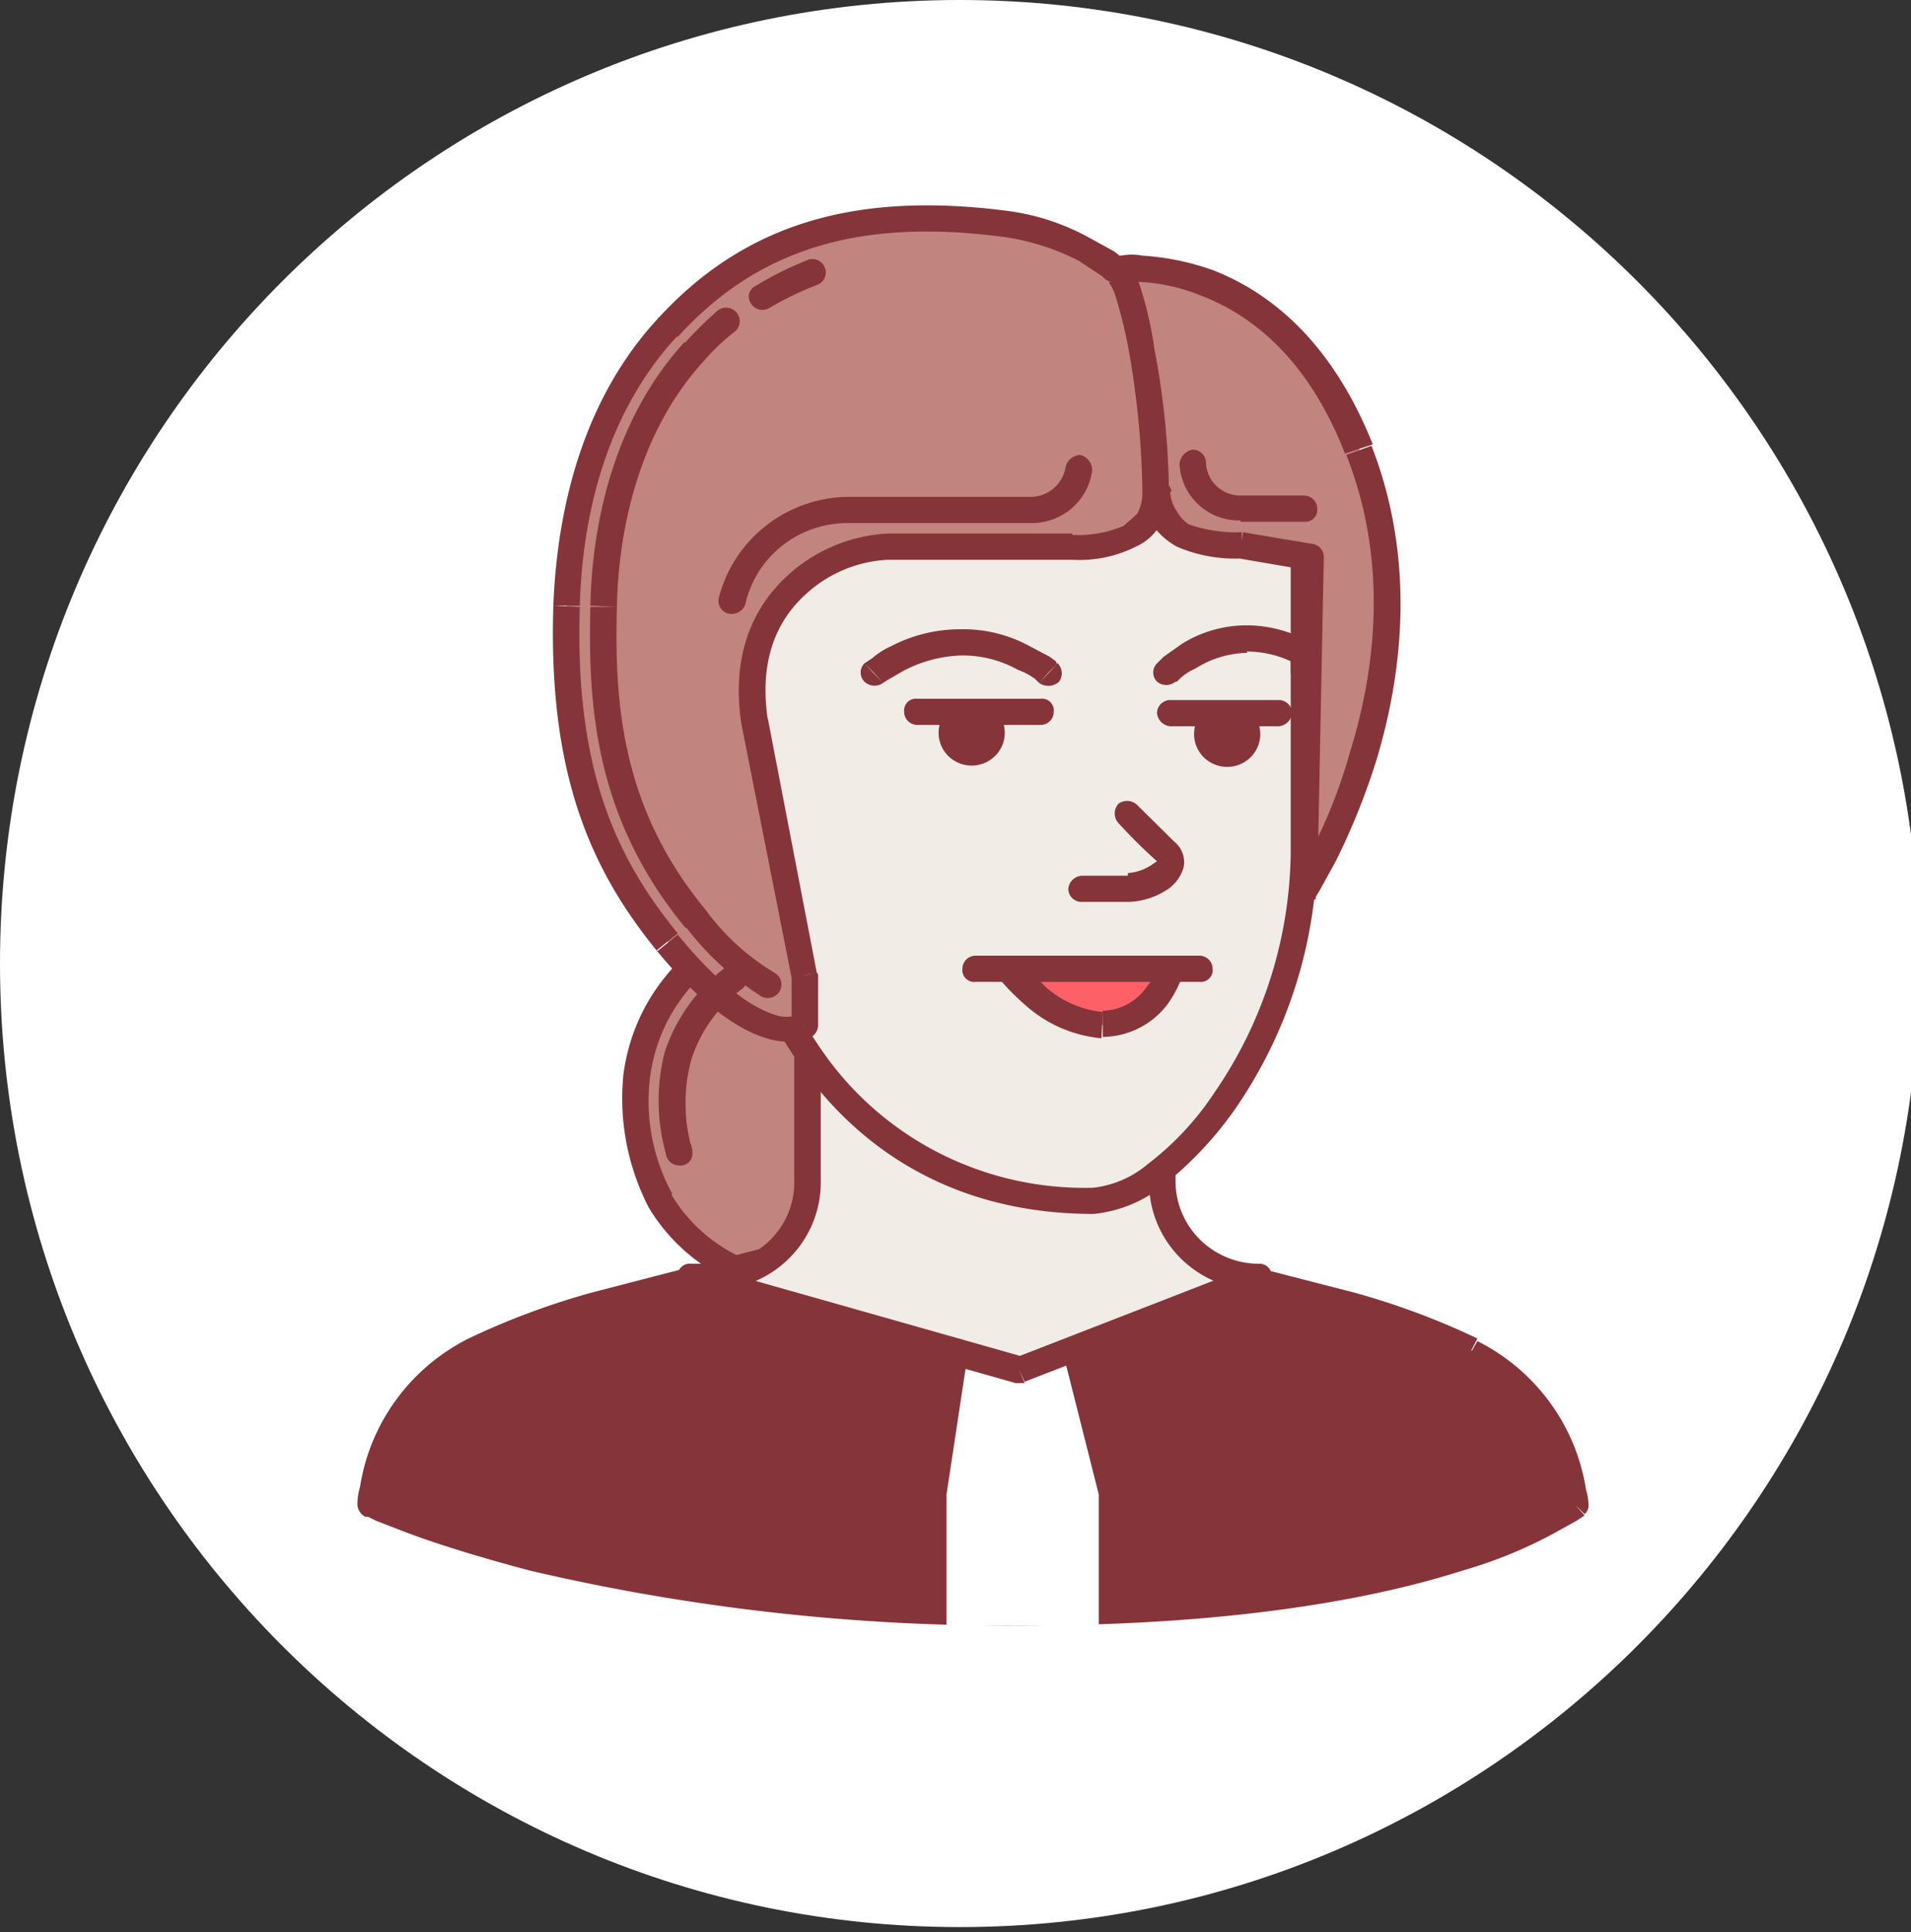 <?xml version="1.0" encoding="utf-8"?>
<svg viewBox="0 0 145.8 147.4" xmlns="http://www.w3.org/2000/svg" xmlns:xlink="http://www.w3.org/1999/xlink">
  <rect x="0" y="0" width="145.8" height="147.4" fill="#333333" stroke="none"/>
  <defs>
    <style>.cls-1{fill:#fff;}.cls-2{fill:#c1847e;}.cls-3{fill:#85353a;}.cls-4{fill:#fff;}.cls-5{fill:#f2ece6;}.cls-6{fill:#fe6067;}</style>
    <symbol id="head11" data-name="head11" viewBox="0 0 145 147">
      <path id="path40_fill" data-name="path40 fill" class="cls-1" d="M145,73.5c0,40.6-32.5,73.5-72.5,73.5S0,114.1,0,73.5,32.5,0,72.5,0,145,32.9,145,73.5Z"/>
      <path id="path41_fill" data-name="path41 fill" class="cls-2" d="M77.9,74.7a13.1,13.1,0,0,1-4.5,18.1l-5.5,3.3a13,13,0,0,1-18-4.5c-1.9-3.3-5.3-15,7.4-21.4S76.2,71.7,77.9,74.7Z"/>
      <path id="path42_stroke" data-name="path42 stroke" class="cls-3" d="M77.9,74.7l-.8.5h0ZM73.4,92.8l.6.9h0Zm-5.5,3.3-.5-.8h0Zm-18-4.5-.9.5h0Zm7.4-21.4-.4-.9Zm19.8,5A12.3,12.3,0,0,1,72.9,92L74,93.7a14.4,14.4,0,0,0,4.8-19.5ZM72.9,92l-5.5,3.3,1,1.7L74,93.7Zm-5.5,3.3a12.1,12.1,0,0,1-16.7-4.2l-1.7,1A14.1,14.1,0,0,0,68.4,97l-1-1.7ZM50.8,91.1a14.9,14.9,0,0,1-1.7-8.9c.5-3.8,2.6-8.1,8.7-11.1l-.9-1.8c-6.7,3.4-9.2,8.2-9.8,12.6A18.3,18.3,0,0,0,49,92.1l1.7-1Zm7-20c5.7-2.8,10.1-2.4,13.3-1.1a13.3,13.3,0,0,1,6,5.2l1.7-1a15.4,15.4,0,0,0-7-6c-3.7-1.6-8.7-1.9-14.9,1.1l.9,1.8Z"/>
      <path id="path1_fill" data-name="path1 fill" class="cls-3" d="M73.3,92.6s30.2,6.2,37.8,10.4a14.8,14.8,0,0,1,7.9,11.8s-9.4,8.2-42,8.2-49-8.2-49-8.2A14.8,14.8,0,0,1,35.9,103C43.6,98.8,73.3,92.6,73.3,92.6Z"/>
      <path id="path2_stroke" data-name="path2 stroke" class="cls-3" d="M73.3,92.6l.2-1h-.4ZM119,114.8l.7.7a.9.9,0,0,0,.3-.7Zm-91,0H27a1.1,1.1,0,0,0,.6.9ZM35.9,103l-.5-.9h0ZM73.3,92.6l-.2,1h.1l1.2.2,14.7,3.4c4.3,1,8.7,2.2,12.6,3.4a47.6,47.6,0,0,1,9,3.3l.9-1.8a56.2,56.2,0,0,0-9.3-3.5L89.6,95.3c-5.3-1.3-10.6-2.6-16-3.7h-.1l-.2,1Zm37.4,11.3a13.5,13.5,0,0,1,6.3,6.9,16.1,16.1,0,0,1,.9,2.9c0,.3.1.7.1,1.1h2a5,5,0,0,0-.2-1.2,15.3,15.3,0,0,0-8.2-11.3Zm8.3,10.9-.6-.8h-.1l-.3.3-1.5.9a37,37,0,0,1-6.6,2.7C103.6,120,93.2,122,77,122v2c16.4,0,27-2.1,33.5-4.2a34.2,34.2,0,0,0,7-2.9l1.6-.9.6-.4h0ZM77,122c-16.2,0-28.4-2-36.5-4.1a74.4,74.4,0,0,1-9.1-2.8l-2.2-.9-.8-.3-.4.9-.4.9h.2l.6.3,2.3.9c2.1.8,5.2,1.8,9.3,2.9A157,157,0,0,0,77,124v-2Zm-49-7.2h1v-.3c0-.2.1-.4.1-.8a21.8,21.8,0,0,1,.9-2.9,13.5,13.5,0,0,1,6.3-6.9l-.9-1.8a15.3,15.3,0,0,0-8.2,11.3,5,5,0,0,0-.2,1.2v.2h1Zm8.3-10.9a50.5,50.5,0,0,1,9-3.3c3.8-1.2,8.3-2.4,12.4-3.4s10.5-2.5,15.8-3.6h0l-.2-1-.2-1H73l-1.2.3c-4.8,1-9.7,2.2-14.5,3.4L44.7,98.6a56.2,56.2,0,0,0-9.3,3.5Z"/>
      <path id="path43_fill" data-name="path43 fill" class="cls-4" d="M80.5,104H73l-1.5,10v10H83V114Z"/>
      <path id="path44_fill" data-name="path44 fill" class="cls-5" d="M77,104.5,52.2,97.4h1.6A7.2,7.2,0,0,0,61,90.1V58.9H87.8V90.1a7.3,7.3,0,0,0,7.3,7.3"/>
      <path id="path45_stroke" data-name="path45 stroke" class="cls-3" d="M77,104.5l-.3,1h.7ZM52.2,97.4v-1a.9.9,0,0,0-1,1,1.2,1.2,0,0,0,.7,1l.3-1ZM61,58.9v-1a1,1,0,0,0-1,1Zm26.8,0h1a1,1,0,0,0-1-1Zm7.3,38.5.4.9A1,1,0,0,0,96,97a.9.9,0,0,0-.9-.6v1Zm-17.8,6.1L52.5,96.4l-.6,2,24.8,7.1ZM52.2,98.4h1.6v-2H52.2Zm1.6,0A8.2,8.2,0,0,0,62,90.1H60a6.2,6.2,0,0,1-6.2,6.3v2ZM62,90.1V58.9H60V90.1ZM61,59.9H87.8v-2H61v2Zm25.8-1V90.1h2V58.9Zm0,31.2a8.2,8.2,0,0,0,8.3,8.3v-2a6.3,6.3,0,0,1-6.3-6.3Zm-9.4,15.3,18.1-7.1-.8-1.8-18.1,7.1.8,1.8Z"/>
      <path id="path46_fill" data-name="path46 fill" class="cls-5" d="M54,38V60.8c0,12.1,7.4,31,27.7,31,5.3,0,15.8-11.1,15.8-27V38Z"/>
      <path id="path47_stroke" data-name="path47 stroke" class="cls-3" d="M98.5,37.7h1v-1h-1Zm-44.6,0V60.5h2V37.7Zm0,22.8a37,37,0,0,0,6.5,20.7c4.5,6.5,11.7,11.4,22.2,11.4v-2A24,24,0,0,1,62,80a34.8,34.8,0,0,1-6.1-19.5ZM82.6,92.6a9.9,9.9,0,0,0,5.3-2.2,27.8,27.8,0,0,0,5.4-5.8,35.5,35.5,0,0,0,6.2-20.1h-2a33.1,33.1,0,0,1-5.8,18.9,22.1,22.1,0,0,1-5,5.4,7.7,7.7,0,0,1-4.1,1.8ZM99.5,64.5V37.7h-2V64.5Zm-1-27.8H54.9v2H98.5Z"/>
      <path id="path48_stroke" data-name="path48 stroke" class="cls-3" d="M81.7,66.8a1.1,1.1,0,0,0-1,1,1,1,0,0,0,1,1ZM88.1,65l-.7.7Zm-2.2-3.6a1.1,1.1,0,0,0-1.4-.1,1.1,1.1,0,0,0,0,1.5l1.4-1.4Zm-4.2,7.4h3.5v-2H81.7Zm3.5,0a5.6,5.6,0,0,0,3.2-1.1,3.1,3.1,0,0,0,1-1.5,2,2,0,0,0-.7-2l-1.3,1.5h0l-.3.2a3.7,3.7,0,0,1-1.9.7v2Zm3.5-4.6-2.8-2.8-1.4,1.4a39.4,39.4,0,0,0,2.9,2.9l1.3-1.5Z"/>
      <path id="path49_fill" data-name="path49 fill" class="cls-3" d="M74.9,55.9a1.5,1.5,0,1,1-1.5-1.5A1.5,1.5,0,0,1,74.9,55.9Z"/>
      <path id="path50_stroke" data-name="path50 stroke" class="cls-3" d="M73.9,55.9a.5.5,0,0,1-.5.5v2a2.5,2.5,0,0,0,2.5-2.5h-2Zm-.5.5a.5.5,0,0,1-.5-.5h-2a2.5,2.5,0,0,0,2.5,2.5Zm-.5-.5a.5.5,0,0,1,.5-.5v-2a2.5,2.5,0,0,0-2.5,2.5h2Zm.5-.5a.5.5,0,0,1,.5.5h2a2.5,2.5,0,0,0-2.5-2.5Z"/>
      <path id="path51_stroke" data-name="path51 stroke" class="cls-3" d="M69.3,53.3a.9.9,0,0,0-1,1,1,1,0,0,0,1,1Zm9.3,2a1,1,0,0,0,1-1,.9.9,0,0,0-1-1Zm-9.3,0h9.3v-2H69.3Z"/>
      <path id="path52_fill" data-name="path52 fill" class="cls-3" d="M94.2,56a1.5,1.5,0,0,1-3,0,1.4,1.4,0,0,1,1.5-1.5A1.5,1.5,0,0,1,94.2,56Z"/>
      <path id="path53_stroke" data-name="path53 stroke" class="cls-3" d="M93.2,56a.5.5,0,0,1-.5.5v2A2.5,2.5,0,0,0,95.2,56h-2Zm-.5.5a.5.5,0,0,1-.5-.5h-2a2.5,2.5,0,0,0,2.5,2.5Zm-.5-.5a.5.5,0,0,1,.5-.5v-2A2.5,2.5,0,0,0,90.2,56h2Zm.5-.5a.5.5,0,0,1,.5.5h2a2.5,2.5,0,0,0-2.5-2.5Z"/>
      <path id="path54_stroke" data-name="path54 stroke" class="cls-3" d="M78.5,52.1A1.2,1.2,0,0,0,80,52a1.1,1.1,0,0,0-.1-1.4ZM65.3,50.6a1,1,0,0,0,0,1.4,1.1,1.1,0,0,0,1.4.1l-1.4-1.5Zm13.9.7.7-.7h-.1c0-.1,0-.1-.1-.2l-.4-.3-1.5-.8A10.4,10.4,0,0,0,72.6,48v2a8.5,8.5,0,0,1,4.3,1.1,5,5,0,0,1,1.3.7l.3.3h0l.7-.8ZM72.6,48a11.2,11.2,0,0,0-5.3,1.3,5.6,5.6,0,0,0-1.4.9l-.6.4h0l.7.7.7.8h0l.3-.2,1.2-.7A9.9,9.9,0,0,1,72.6,50Z"/>
      <path id="path55_stroke" data-name="path55 stroke" class="cls-3" d="M97.5,51.3a1.1,1.1,0,0,0,1,1,1,1,0,0,0,1-1Zm1-1.4h1A1.1,1.1,0,0,0,99,49l-.5.9Zm-11.1.7a1,1,0,0,0,0,1.4,1.1,1.1,0,0,0,1.4,0Zm12.1.7V49.9h-2v1.4ZM99,49a9.8,9.8,0,0,0-4.8-1.3v2a7.8,7.8,0,0,1,3.8,1L99,49Zm-4.8-1.3a9.2,9.2,0,0,0-4.9,1.4l-1.4,1-.5.5h0l.7.7.7.7h.1l.3-.3a4.1,4.1,0,0,1,1.1-.7,7.5,7.5,0,0,1,3.9-1.2Z"/>
      <path id="path56_stroke" data-name="path56 stroke" class="cls-3" d="M88.4,53.4a1,1,0,0,0-1,1,1.1,1.1,0,0,0,1,1Zm8.2,2a1.1,1.1,0,0,0,1-1,1,1,0,0,0-1-1Zm-8.2,0h8.2v-2H88.4Z"/>
      <path id="path57_stroke" data-name="path57 stroke" class="cls-3" d="M73.7,72.9a1,1,0,0,0-1,1,.9.9,0,0,0,1,1Zm16.9,2a.9.9,0,0,0,1-1,1,1,0,0,0-1-1Zm-16.9,0h8.7v-2H73.7Zm8.7,0h8.2v-2H82.4Z"/>
      <path id="path58_fill" data-name="path58 fill" class="cls-6" d="M76.4,73.9H88.5s-1.3,4.3-5.2,4.3S76.4,73.9,76.4,73.9Z"/>
      <path id="path59_stroke" data-name="path59 stroke" class="cls-3" d="M76.4,73.9v-1a1,1,0,0,0-1,1,.8.8,0,0,0,.2.6Zm12.1,0,1,.3a1.1,1.1,0,0,0-.7-1.2h-.3Zm-5.2,4.3v1h0Zm-6.9-3.3H88.5v-2H76.4Zm12.1-1-1-.2h0a5.1,5.1,0,0,1-.9,1.6,4.1,4.1,0,0,1-3.3,1.8v2a6.2,6.2,0,0,0,4.9-2.5,9,9,0,0,0,1.2-2.4h.1Zm-5.2,3.3A7.7,7.7,0,0,1,79,75.3l-1.7-1.8h-.1l-.8.5-.8.6h0v.2a18.9,18.9,0,0,0,2,2,9.9,9.9,0,0,0,5.6,2.4Z"/>
      <path id="path60_fill" data-name="path60 fill" class="cls-2" d="M76.1,17.1C65,15.6,56.9,17.9,50.4,25S43,38.6,42.8,46.2c-.4,12.6,2.8,19.7,7.6,25.6,6.9,8.5,10.4,6.4,10.4,6.4V74.4L57,55c-1.5-10,6.6-13.3,10.1-13.3H81c3.4,0,6.2-.8,6.3-4.2h.1c.2,3.4,3,4.1,6.4,4.1l5.2.9L98.5,68s10.8-16.7,4.2-33.7S84.2,20.5,84.2,20.5A17.6,17.6,0,0,0,76.1,17.1Z"/>
      <path id="path61_stroke" data-name="path61 stroke" class="cls-3" d="M76.1,17.1v1h0ZM50.4,25l-.7-.7h0l.7.7ZM42.8,46.2h0Zm7.6,25.6-.8.7h0Zm10.4,6.4.5.9a1.1,1.1,0,0,0,.5-.9Zm0-3.8h1c0-.1,0-.1-.1-.2ZM57,55l-1,.2h0l1-.2ZM87.3,37.5v-1a.9.9,0,0,0-1,.9Zm.2,0h1a1.1,1.1,0,0,0-1-.9v1Zm6.3,4.1v-1h-.1Zm5.2.9h1a1,1,0,0,0-.8-1ZM98.5,68h-1a1,1,0,0,0,1,1c.3,0,.7-.1.8-.4Zm4.2-33.7,1-.4ZM84.2,20.5l-.6.8a1,1,0,0,0,.7.2Zm-8-4.4c-11.3-1.5-19.8.8-26.5,8.2l1.5,1.4c6.1-6.8,13.9-9.1,24.8-7.6ZM49.7,24.3c-5.5,6-7.6,14.1-7.9,21.9h2c.2-7.5,2.3-15.1,7.4-20.6l-1.5-1.4ZM41.8,46.2c-.4,12.8,2.8,20.1,7.8,26.3l1.6-1.3c-4.7-5.8-7.8-12.6-7.4-24.9Zm7.8,26.3c3.5,4.3,6.3,6.1,8.3,6.7a5.3,5.3,0,0,0,2.4.2l.7-.2h.3l-.5-.9-.6-.8H60a2.7,2.7,0,0,1-1.5-.1c-1.5-.5-3.9-1.9-7.3-6.1l-1.6,1.3Zm12.2,5.7V74.4h-2v3.8Zm-.1-4L58,54.8l-2,.4,3.8,19.4ZM58,54.9c-.7-4.7.8-7.7,2.9-9.6a9.8,9.8,0,0,1,6.2-2.6v-2a12,12,0,0,0-7.6,3.2C57,46.2,55.2,49.8,56,55.2Zm9.1-12.2H81v-2H67.1Zm13.9,0a9.4,9.4,0,0,0,4.8-1,4,4,0,0,0,1.8-1.6,5.3,5.3,0,0,0,.7-2.6h-2a3.5,3.5,0,0,1-.4,1.7l-1,.9a8.5,8.5,0,0,1-3.9.7Zm6.3-4.2h.1v-2h-.1v2Zm-.9-1a6.6,6.6,0,0,0,.7,2.6,5.5,5.5,0,0,0,1.8,1.6,11,11,0,0,0,4.9.9v-2a10.9,10.9,0,0,1-4-.6,2.8,2.8,0,0,1-.9-1,2.7,2.7,0,0,1-.5-1.6Zm7.2,5.1,5.2.9.4-2-5.3-.9-.3,2Zm4.4-.1L97.5,68h2l.5-25.5ZM98.5,68l.8.6h.1v-.2l.3-.5,1.2-2.2a52.8,52.8,0,0,0,3.1-7.8c1.9-6.4,3-15.1-.4-23.9l-1.9.7c3.2,8.2,2.2,16.4.3,22.6a40.1,40.1,0,0,1-2.9,7.5,19,19,0,0,1-1.1,2.1l-.4.6h0Zm5.2-34.1c-3.2-8.1-8-11.7-12.1-13.3a19.3,19.3,0,0,0-5.3-1.1,4.3,4.3,0,0,0-1.6,0h-.6v2h.5a3.2,3.2,0,0,1,1.4,0,14,14,0,0,1,4.6,1c3.7,1.4,8.1,4.6,11,12.1ZM84.2,20.5l.6-.8h0l-.6-.5-1.8-1a17.3,17.3,0,0,0-6.2-2.1l-.2,2a17.7,17.7,0,0,1,5.5,1.8l1.5,1,.6.4h0Z"/>
      <path id="path62_stroke" data-name="path62 stroke" class="cls-3" d="M84.1,19.5a1,1,0,0,0,0,2Zm2.2,18a1,1,0,0,0,1,1,1.1,1.1,0,0,0,1-1Zm-2.2-16h-.4a.1.1,0,0,1,.1.1,3.8,3.8,0,0,1,.5,1.1,37.8,37.8,0,0,1,1,4.2,67.7,67.7,0,0,1,1,10.7h2a61.2,61.2,0,0,0-1.1-11,28.1,28.1,0,0,0-1-4.5,5.9,5.9,0,0,0-.7-1.6,1.2,1.2,0,0,0-.5-.5,1.1,1.1,0,0,0-.9-.4Z"/>
      <path id="path63_stroke" data-name="path63 stroke" class="cls-3" d="M57.1,21.8a.9.9,0,0,0-.4,1.3,1,1,0,0,0,1.4.4Zm4.7-.1a1,1,0,0,0,.5-1.3,1,1,0,0,0-1.2-.6Zm-3.7,1.8a25.3,25.3,0,0,1,3.7-1.8l-.7-1.9a24.9,24.9,0,0,0-4,2Z"/>
      <path id="path64_stroke" data-name="path64 stroke" class="cls-3" d="M57.5,76a1,1,0,0,0,1-1.8Zm-4.9-5.9.7-.7h0Zm-7-23.8h0Zm6.9-19.5.7.7h0Zm3-1.5a1,1,0,1,0-1.3-1.6l1.3,1.6Zm3,48.9a17.7,17.7,0,0,1-5.2-4.8l-1.5,1.3A22.2,22.2,0,0,0,57.5,76Zm-5.2-4.8c-6.3-7.7-6.9-15.6-6.7-23.1h-2c-.2,7.7.4,16.2,7.2,24.5l1.5-1.3ZM46.6,46.3c.1-5.5,1.5-13.2,6.6-18.8l-1.5-1.4c-5.6,6.2-7,14.5-7.1,20.1Zm6.6-18.8a15.8,15.8,0,0,1,2.3-2.2l-1.3-1.6a29.5,29.5,0,0,0-2.5,2.5l1.5,1.3Z"/>
      <path id="path65_stroke" data-name="path65 stroke" class="cls-3" d="M82.5,35.9a1.2,1.2,0,0,0-.9-1.2,1.2,1.2,0,0,0-1.1.9ZM54.3,45.6a1,1,0,0,0,.7,1.2,1.1,1.1,0,0,0,1.3-.7h0Zm26.2-10A2.7,2.7,0,0,1,78,37.9v2a4.6,4.6,0,0,0,4.5-4ZM78,37.9H64.1v2H78v-2Zm-13.9,0a10.2,10.2,0,0,0-9.8,7.7l2,.5a7.9,7.9,0,0,1,7.8-6.2v-2Z"/>
      <path id="path66_stroke" data-name="path66 stroke" class="cls-3" d="M98.5,39.8a.9.9,0,0,0,1-1,1,1,0,0,0-1-1Zm-7.4-4.5a1,1,0,0,0-1-1,1.2,1.2,0,0,0-1,1.1Zm7.4,2.5H93.7v2h4.8Zm-4.8,0a2.6,2.6,0,0,1-2.6-2.5h-2a4.5,4.5,0,0,0,4.6,4.4v-2Z"/>
      <path id="path67_stroke" data-name="path67 stroke" class="cls-3" d="M50.3,88a1,1,0,0,0,1.2.7.9.9,0,0,0,.7-1.2Zm.9-7.4,1,.3h0Zm4.9-5.2a1.1,1.1,0,0,0,.2-1.4,1.1,1.1,0,0,0-1.4-.2h-.1Zm-3.9,12a12.9,12.9,0,0,1,0-6.5l-2-.6a15.2,15.2,0,0,0,.1,7.7l1.9-.5Zm0-6.5a10.8,10.8,0,0,1,3.9-5.5l-1.3-1.6a13.3,13.3,0,0,0-4.6,6.5l2,.6Z"/>
      <path id="path68_stroke" data-name="path68 stroke" class="cls-3" d="M50.3,87.9a1,1,0,0,0,1,1,.9.9,0,0,0,1-1Zm2-.2a1.1,1.1,0,0,0-1-1,1,1,0,0,0-1,1Zm0,.2a.6.6,0,0,0-.1-.4h0a.1.1,0,0,1,.1.1h-2a.7.7,0,0,0,.1.5h0a.4.4,0,0,1-.1-.3Z"/>
    </symbol>
  </defs>
  <title>head11</title>
  <g id="Layer_2" data-name="Layer 2">
    <g id="Layer_1-2" data-name="Layer 1">
      <use id="head11-3" data-name="head11" width="145" height="147" transform="matrix(1.01, 0, 0, 1, 0, 0)" xlink:href="#head11"/>
    </g>
  </g>
</svg>